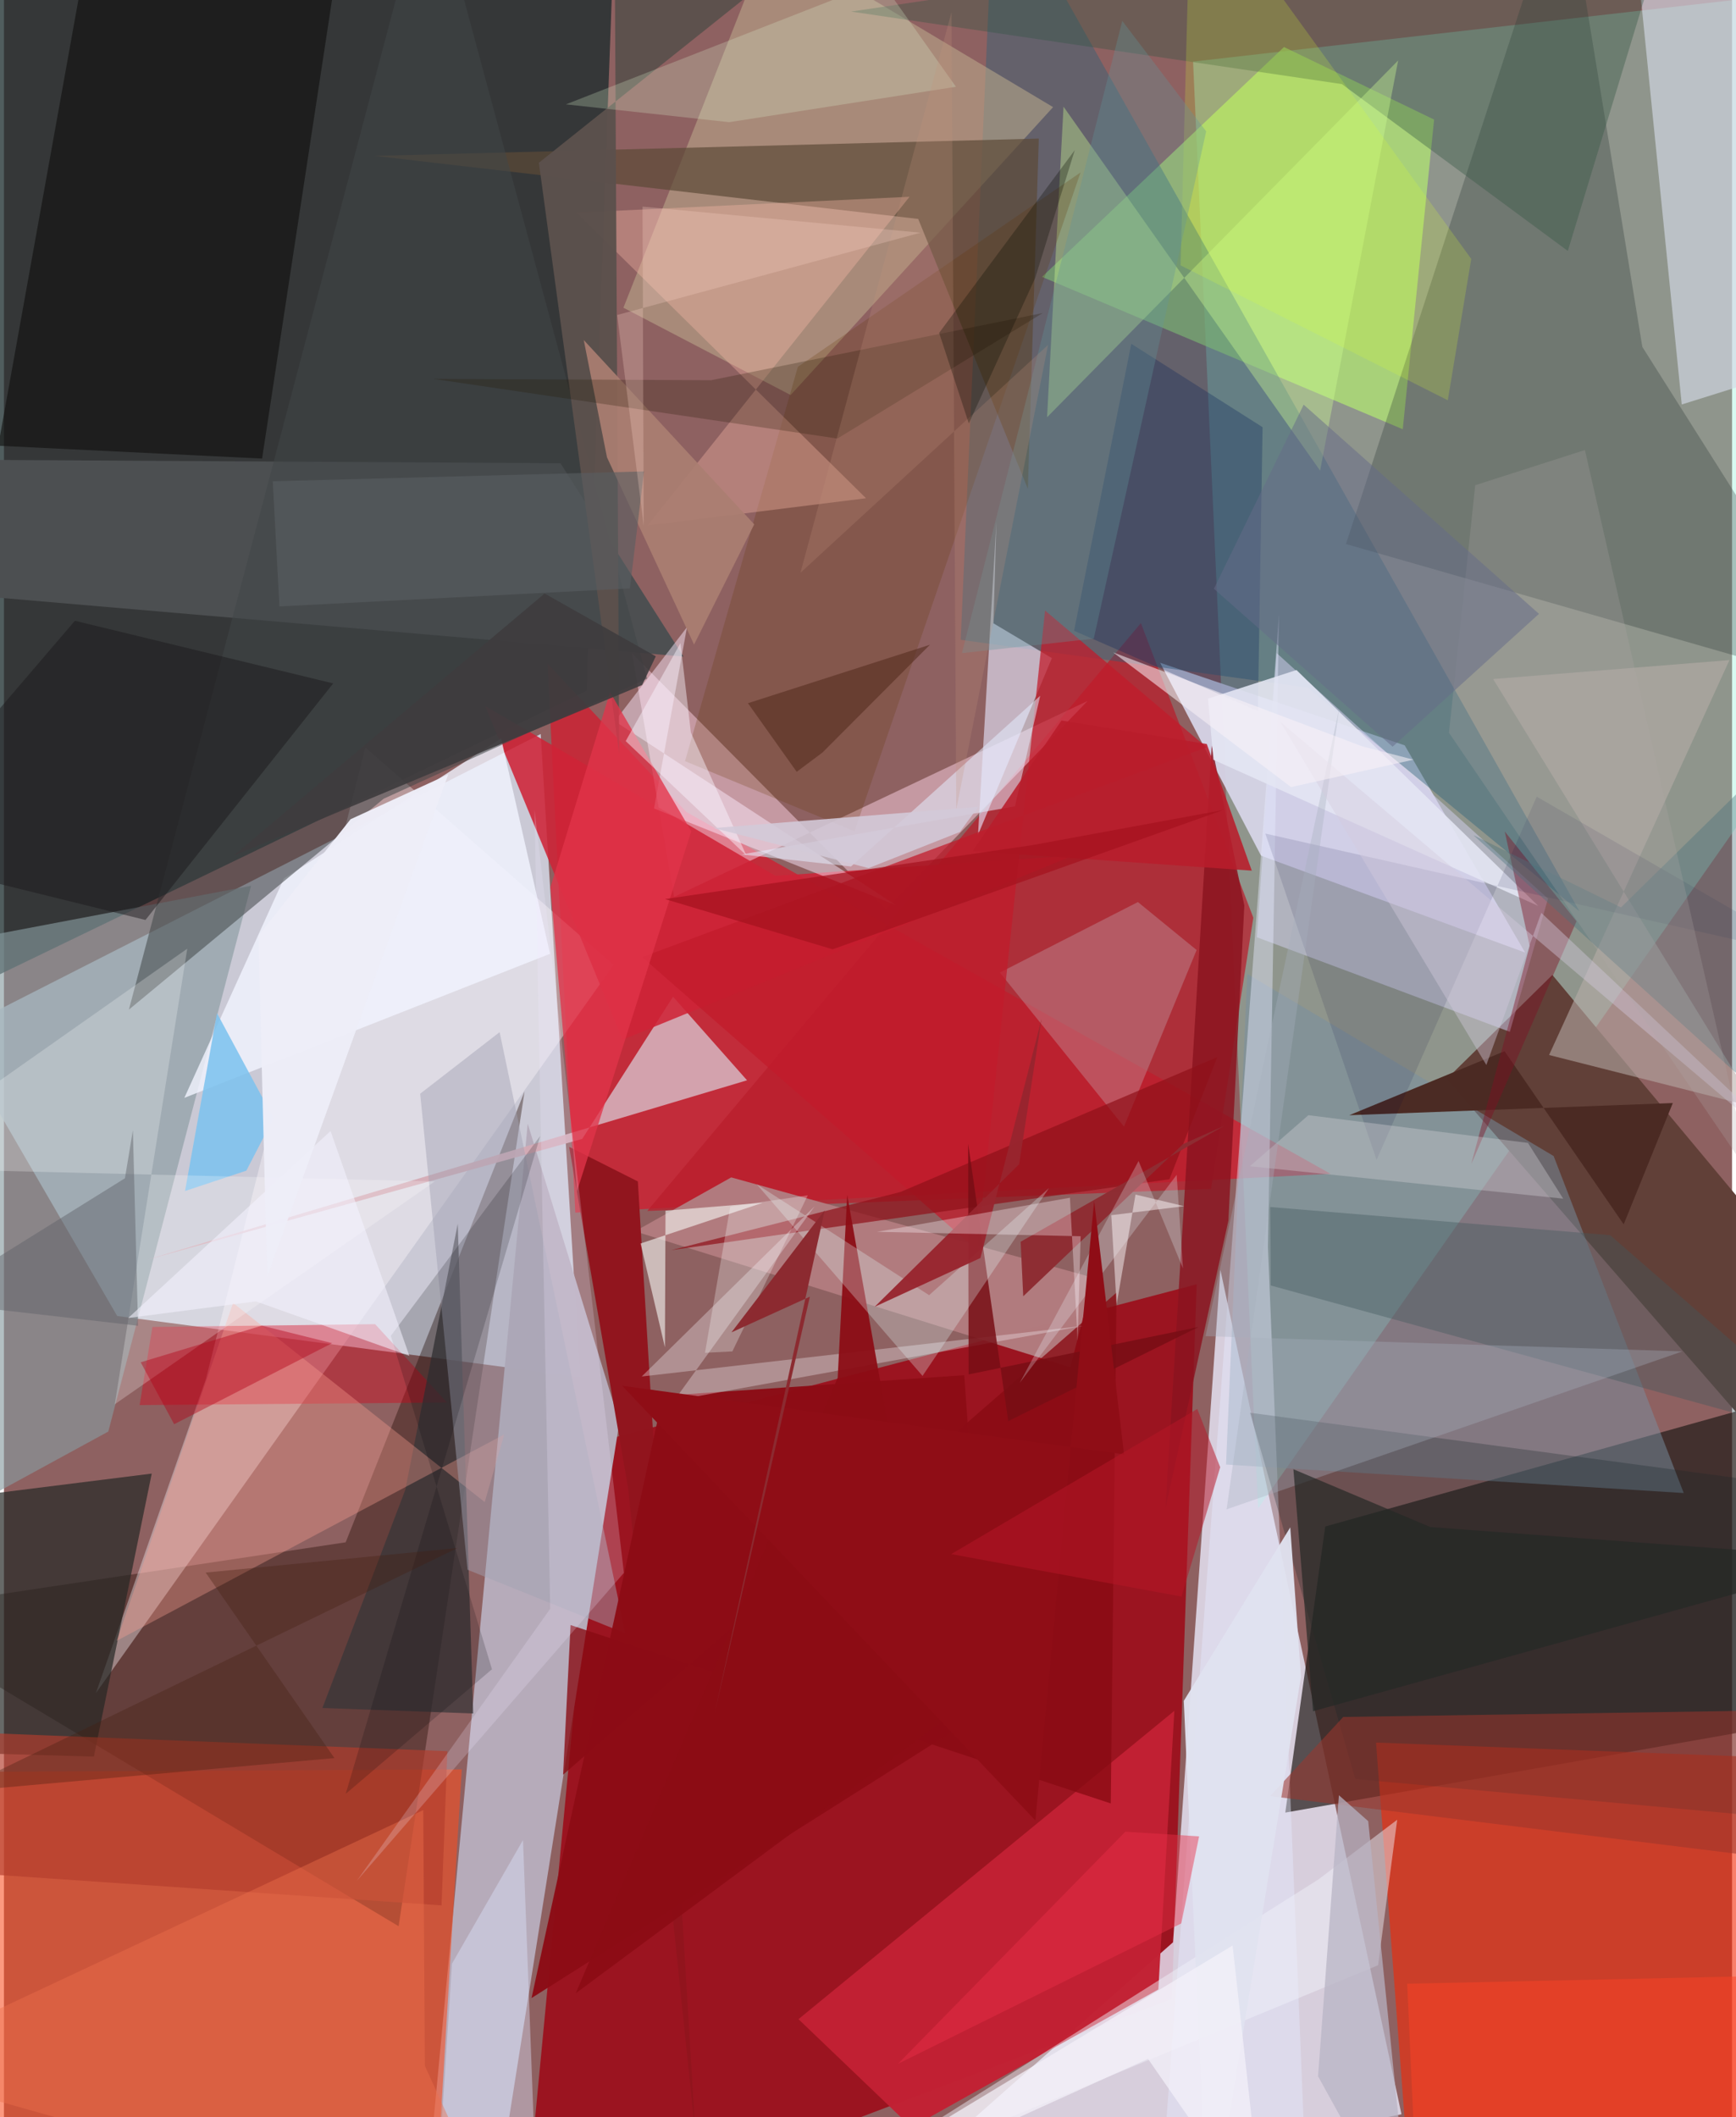 <svg xmlns="http://www.w3.org/2000/svg" width="228" height="278" viewBox="0 0 836 1024"><path fill="#8e6161" d="M0 0h836v1024H0z"/><path fill="#dde8f8" fill-opacity=".765" d="M-24.67 499.652L259.662 355.01l19.065 311.016-223.946-29.518z"/><path fill="#18292b" fill-opacity=".757" d="M-62-29.249l357.817-20.805-13.972 384.165-335.763 162.21z"/><path fill="#9d0815" fill-opacity=".859" d="M251.086 1086L565.01 966.867l11.988-345.69-288.848 75.946z"/><path fill="#e9ebfc" fill-opacity=".792" d="M409.03 1077.841l267.045-55.256-87.597-408.373-22.925 325.2z"/><path fill="#92f1d8" fill-opacity=".361" d="M898 314.748L606.717 729.575 575.26 29.8 898-6.956z"/><path fill="#231c1a" fill-opacity=".714" d="M619.87 876.686l275.95-48.661L898 665.82l-258.8 72.496z"/><path fill="#ec001b" fill-opacity=".549" d="M330.135 392.743l311.624 174.994-365.35 18.755-13.487-265.656z"/><path fill="#b6acbb" fill-opacity=".996" d="M202.13 1086l51.249-542.516 44.344 144.448-62.168 392.085z"/><path fill="#f52704" fill-opacity=".596" d="M894.055 1068.915L682.236 1086l-18.471-243.175 229.877 8.691z"/><path fill="#f94e21" fill-opacity=".573" d="M-62 857.205v205.623L207.61 1086l13.86-230.202z"/><path fill="#d6d4e7" fill-opacity=".941" d="M677.64 360.497l58.255 100.223-127.76-46.875-48.798-93.276z"/><path fill="#220a00" fill-opacity=".384" d="M165.317 745.957l86.53-218.063-60.922 403.748L-62 780.137z"/><path fill="#b6f36f" fill-opacity=".643" d="M676.702 207.606l-174.533-73.688 117.083-111.17 72.608 35.088z"/><path fill="#b91d2b" fill-opacity=".729" d="M550.022 301.365L311.2 585.702l272.747-10.744 20.468-131.098z"/><path fill="#29617a" fill-opacity=".416" d="M762.206 440.819L479.136-62l-16.28 371.451 167.776 23.12z"/><path fill="#ffd6e9" fill-opacity=".482" d="M426.712 439.91l97.555-100.9-200.09 94.78-20.366-117.864z"/><path fill="#614038" fill-opacity=".992" d="M898 650.151L749.076 471.54l-51.113 50.291L898 752.152z"/><path fill="#222b2d" fill-opacity=".278" d="M792.597 167.773L755.073-62 649.22 263.126 898 334.49z"/><path fill="#fffaff" fill-opacity=".369" d="M174.835 361.49l120.088 105.242L44.461 818.908l53.207-151.842z"/><path fill="#889aa0" fill-opacity=".635" d="M119.546 428.425l-69.07 263.97L-62 753.73V462.893z"/><path fill="#c0af8e" fill-opacity=".529" d="M380.585 191.066l-80.904-42.224 70.502-178.957 137.362 81.923z"/><path fill="#d4aab5" fill-opacity=".933" d="M359.487 522.503l-35.804-40.435-43.941 68.787-210.69 58.505z"/><path fill="#d3d9e4" fill-opacity=".651" d="M898 168.628V-34.804l-107.583 19.17 21.254 211.26z"/><path fill="#0e0e0d" fill-opacity=".592" d="M124.877 221.797L163.43-31.05 38.072-11.59-2.757 215.593z"/><path fill="#252724" fill-opacity=".694" d="M-62 729.439L71.495 712.72 43.489 849.613-62 846.553z"/><path fill="#7890a2" fill-opacity=".502" d="M591.212 708.346l221.414 13.78-62.931-162.984-148.228-88.107z"/><path fill="#c22133" fill-opacity=".984" d="M558.465 962.223l7.736-134.751L384.37 976.604l54.66 52.321z"/><path fill="#4c4f51" fill-opacity=".988" d="M269.227 224.052L-62 222.104v61.87l390.72 33.589z"/><path fill="#b17b7f" fill-opacity=".988" d="M515.858 661.29l11.18-43.287-175.21-48.54-46.539 26.087z"/><path fill="#e4e3f8" fill-opacity=".631" d="M478.678 301.477l1.448-49.16-8.903 151.425 35.737-85.434z"/><path fill="#ce2336" fill-opacity=".871" d="M299.305 502.843L232.778 341.42l140.437 82.19 144.089-9.81z"/><path fill="#5c4937" fill-opacity=".698" d="M500.63 67.022l-5.286 169.461-53.051-130.588-262.997-30.503z"/><path fill="#da0018" fill-opacity=".392" d="M179.558 640.447l34.754 37.899-148.686 1.253 6.198-37.807z"/><path fill="#cfceec" fill-opacity=".525" d="M606.133 453.321l122.36 45.734 18.469-64.413-131.277-118.777z"/><path fill="#91151e" fill-opacity=".988" d="M334.608 1033.467l-32.638-313.47-28.54-165.32 33.229 16.756z"/><path fill="#335541" fill-opacity=".369" d="M809.75-53.845l-53.195 175.219L647.25 40.68 409.826 5.597z"/><path fill="#e6ebff" fill-opacity=".435" d="M616.83 297.063l-5.35 305.94 17.848 437.847-71.501 45.132z"/><path fill="#f1f3fe" fill-opacity=".808" d="M87.267 530.998l48.127-106.056 105.12-67.796 23.663 104.17z"/><path fill="#373638" fill-opacity=".718" d="M154.072 826.083l72.944 2.674-7.482-236.854-25.38 128.66z"/><path fill="#b7ada8" fill-opacity=".573" d="M834.741 319.269L747.494 510.27l100.244 25.418-127.315-207.26z"/><path fill="#c6b8c2" fill-opacity=".314" d="M541.85 544.906l-60.065-74.516 66.79-34.1 28.401 23.196z"/><path fill="#d1ff94" fill-opacity=".361" d="M504.632 201.805l7.956-150.213 124.127 176.03 37.749-198.367z"/><path fill="#404648" fill-opacity=".545" d="M205.915-62L60.453 488.3l123.234-101.993 127.449-58.083z"/><path fill="#8a141f" fill-opacity=".839" d="M584.282 360.58l-22.365 368.87 30.443-139.13 7.693-152.363z"/><path fill="#192628" fill-opacity=".278" d="M898 722.86l-295.183-39.555 50.947 177.133L898 882.824z"/><path fill="#ffa393" fill-opacity=".341" d="M232.578 726.505l9.463-32.74-187.524 99.842 56.316-163.434z"/><path fill="#fcecff" fill-opacity=".467" d="M431.532 437.807l-136.037-88.979 34.94-45.494-15.952 87.685z"/><path fill="#880b13" fill-opacity=".784" d="M270.48 858.36l267.763-233.18-2.794 247.085-261.335-86.28z"/><path fill="#4a2a23" fill-opacity=".984" d="M807.34 533.504l-156.51 5.886 75.133-30.959 57.615 83.748z"/><path fill="#603300" fill-opacity=".22" d="M329.478 368.14l54.594-190.723 136.749-94.008-109.343 318.667z"/><path fill="#fcbcab" fill-opacity=".349" d="M417.033 240.978L277.011 102.849l161.083-7.679-126.778 158.998z"/><path fill="#072358" fill-opacity=".298" d="M545.369 166.284l63.516 40.335-2.26 137.245-88.932-38.779z"/><path fill="#eff3fb" fill-opacity=".463" d="M635.81 909.078l38.202-28.928-9.246 70.35-273.747 113.146z"/><path fill="#c21b2b" fill-opacity=".733" d="M503.664 295.291l78.153 66.133L308.75 462.918l162.122 141.884z"/><path fill="#7bc2ee" fill-opacity=".859" d="M117.271 566.196l13.117-25.394-27.32-50.77-15.476 86.024z"/><path fill="#b33d2d" fill-opacity=".663" d="M-62 836.106l276.505 10.878-2.808 74.576-272.1-18.668z"/><path fill="#9b352c" fill-opacity=".549" d="M647.889 830.435L898 826.61l-5.54 76.688-279.946-34.582z"/><path fill="#a2a1b2" fill-opacity=".471" d="M201.356 528.994l38.44-29.788 60.802 290.784-76.333-30.76z"/><path fill="#e5eeff" fill-opacity=".525" d="M356.888 413.27l52.895 5.823 91.515-82.576-12.2 53.486z"/><path fill="#5c514d" fill-opacity=".969" d="M295.262-62l2.377 426.591-38.861-285.879 122.911-98.154z"/><path fill="#8d0c15" fill-opacity=".965" d="M318.778 675.1l-63.555 291.292L476.21 826.475 464.552 665.14z"/><path fill="#901119" fill-opacity=".698" d="M322.81 604.652l110.868-28.124 153.288-65.231-23.138 59.062z"/><path fill="#f1eaee" fill-opacity=".349" d="M522.617 641.212l-214.081 24.55 83.683-82.358-67.972 93.956z"/><path fill="#41575d" fill-opacity=".392" d="M612.843 621.738l-.255-37.945 164.44 13.614 116.623 101.55z"/><path fill="#e4e6f3" fill-opacity=".882" d="M585.108 367.49l-2.637-29.604 42.83-13.827 116.975 114.117z"/><path fill="#fff" fill-opacity=".235" d="M88.688 458.834l-35.08 220.369L208.38 571.439-62 564.852z"/><path fill="#e0f9d4" fill-opacity=".243" d="M271.854 50.472l78.987 8.617 109.706-17.118-36.248-51.14z"/><path fill="#8c0c15" fill-opacity=".937" d="M407.942 577.929l45.233 255.207-176.57 130.957 126.723-297.725z"/><path fill="#e0e6ff" fill-opacity=".404" d="M257.789 1066.782L207.95 1086l8.79-136.232 34.361-59.804z"/><path fill="#f9fbf9" fill-opacity=".58" d="M320.042 585.553l47.056-3.835-59.115 19.72 11.777 50.23z"/><path fill="#e1344a" fill-opacity=".776" d="M277.186 576.29l-12.819-147.148 28.83-94.412 39.306 67.337z"/><path fill="#ab7e71" fill-opacity=".918" d="M280.49 164.468l82.468 89.14-29.103 58.142-42.133-90.571z"/><path fill="#770e15" fill-opacity=".847" d="M466.452 553.245l19.396 134.1 92.057-45.534-111.231 22.949z"/><path fill="#7f1022" fill-opacity=".42" d="M760.765 445.596l-34.722-43.436 12.037 55.342-28.25 105.533z"/><path fill="#deff31" fill-opacity=".196" d="M574.244-62l135.584 187.232-11.343 68.368-129.272-65.255z"/><path fill="#e7feff" fill-opacity=".275" d="M505.567 574.61l-57.998 51.822-83.423-53.682 80.235 92.729z"/><path fill="#ec6f4c" fill-opacity=".427" d="M203.622 999.143l39.324 86.29L-62 999.592 202.849 875.47z"/><path fill="#1a191b" fill-opacity=".471" d="M-62 412.748l96.317-112.499 124.96 30.287L68.46 444.963z"/><path fill="#97252e" fill-opacity=".957" d="M472.397 608.454l-51.18 23.596 69.897-68.957 10.84-70.24z"/><path fill="#000036" fill-opacity=".114" d="M610.216 403.17l266.664 60.215-135.362-78.05-77.485 175.65z"/><path fill="#62969b" fill-opacity=".325" d="M527.224 308.892L581.608 63.52 541.01 10.114 463.455 315.9z"/><path fill="#010106" fill-opacity=".176" d="M165.325 867.617l94.108-318.196-72.27 96.663 48.932 161.27z"/><path fill="#5f6268" fill-opacity=".455" d="M64.874 641.226l-2.497-94.587-3.852 23.247-95.8 59.617z"/><path fill="#d5d2d7" fill-opacity=".357" d="M631.06 539.381l-28.331 24.687 151.586 15.685-17.055-26.967z"/><path fill="#a6aebd" fill-opacity=".345" d="M581.292 646.24L812 653.615 591.485 730l54.476-387.363z"/><path fill="#f0ebff" fill-opacity=".216" d="M264.259 778.114l-93.567 131.589 129.213-148.972-43.253-369.178z"/><path fill="#231500" fill-opacity=".243" d="M207.562 183.239l195.637 28.866 99.37-60.715-160.442 32.512z"/><path fill="#8e2d33" fill-opacity=".992" d="M491.842 600.595l1.256 26.372 77.306-73.595 19.878-8.842z"/><path fill="#fb4426" fill-opacity=".498" d="M840.306 955.942l-3.064 117.268-152.7 12.79-5.688-126.543z"/><path fill="#edf8fe" fill-opacity=".251" d="M548.892 561.528l21.464 51.938-3.028-45.242-75.89 100.568z"/><path fill="#e0e2f0" fill-opacity=".953" d="M627.477 810.9l-5.2-72.175-51.509 83.924L582.671 1086z"/><path fill="#b8b4c4" fill-opacity=".729" d="M645.813 868.295l-10.09 135.928L680.889 1086l-20.903-205.167z"/><path fill="#fffbff" fill-opacity=".325" d="M515.698 579.301l3.722 69.208 1.451-50.589-98.514-2.127z"/><path fill="#b20016" fill-opacity=".42" d="M124.748 641.166l-58.592 17.725 16.17 29.96 76.43-39.216z"/><path fill="#b91d2c" fill-opacity=".882" d="M511.583 348.487l70.324 11.37 21.752 61.245L468.6 411.66z"/><path fill="#fdffff" fill-opacity=".271" d="M352.381 653.637l36.473-75.497-37.49 5.418-12.224 70.74z"/><path fill="#c2937c" fill-opacity=".227" d="M458.412 5.794l2.297 385.724 44.389-224.677L385.33 277.024z"/><path fill="#252826" fill-opacity=".698" d="M633.293 827.669L898 753.978l-207.95-15.401-66.257-27.96z"/><path fill="#f4f3ff" fill-opacity=".557" d="M121.898 629.439l74.235 26.367-38.136-108.769-97.868 90.422z"/><path fill="#3e3c3e" fill-opacity=".906" d="M308.742 331.316l-197.766 82.627 150.573-126.885 53.792 30.374z"/><path fill="#faf7ff" fill-opacity=".451" d="M332.303 354.286l-5.027-43.245-26.501 47.4 58.382 55.31z"/><path fill="#ededf7" fill-opacity=".98" d="M123.099 452.53l44.582-56.293 47.262-21.69-87.625 243.05z"/><path fill="#4c727c" fill-opacity=".388" d="M782.283 438.879L898 325.256l-60.177 193.63-126.93-114.93z"/><path fill="#d4c9de" fill-opacity=".412" d="M743.708 441.5L898 586.798 617.476 349.145l99.666 165.952z"/><path fill="#fff8fb" fill-opacity=".478" d="M570.939 583.39l-23.524-5.62-9.148 53.192-2.575-43.219z"/><path fill="#5a5e61" fill-opacity=".608" d="M302.812 284.59l-169.544 8.715-3.227-60.524 179.586-4.777z"/><path fill="#f9f2f8" fill-opacity=".545" d="M536.605 315.55l120.521 45.44 24.756 6.438-59.205 13.27z"/><path fill="#8f0d16" d="M527.405 580.858l-28.429 299.64-199.94-210.261 242.827 33.182z"/><path fill="#b61727" fill-opacity=".518" d="M569.676 772.218L458.26 751.664l119.047-70.192 11.076 28.167z"/><path fill="#d3cad8" fill-opacity=".882" d="M418.298 419.875l-74.87-19.379 127.913-10.252-8.924 12.16z"/><path fill="#8c2b31" fill-opacity=".996" d="M343.804 828.685l46.077-201.527-37.942 17.266 45.095-59.012z"/><path fill="#e93047" fill-opacity=".455" d="M432.51 998.189l137.027-67.89 8.643-42.11-35.675-2.258z"/><path fill="#aea6a9" fill-opacity=".247" d="M764.813 217.675l-53.049 17.012-12.704 119.725L844.9 568.533z"/><path fill="#f4f1f9" fill-opacity=".733" d="M553.44 995.76l55.856 80.587-14.904-135.376L354.393 1086z"/><path fill="#080d01" fill-opacity=".294" d="M452.415 160.998l65.615-88.383-19.162 61.87-32.095 70.327z"/><path fill="#666b88" fill-opacity=".514" d="M628.768 195.734l113.838 101.164-70.822 64.267-86.441-76.406z"/><path fill="#fcd4ca" fill-opacity=".259" d="M443.414 112.545L308.924 99.93l.58 154.448-12.851-102.029z"/><path fill="#a5131f" fill-opacity=".733" d="M319.804 434.847l177.568-26.07 92.478-17.008-188.992 67.374z"/><path fill="#451f11" fill-opacity=".341" d="M-23.78 866.679l243.23-117.96-121.873 11.882 62.293 89.724z"/><path fill="#562d1f" fill-opacity=".588" d="M447.983 311.828l-51.99 52.131-12.49 9.339-23.584-33.18z"/></svg>